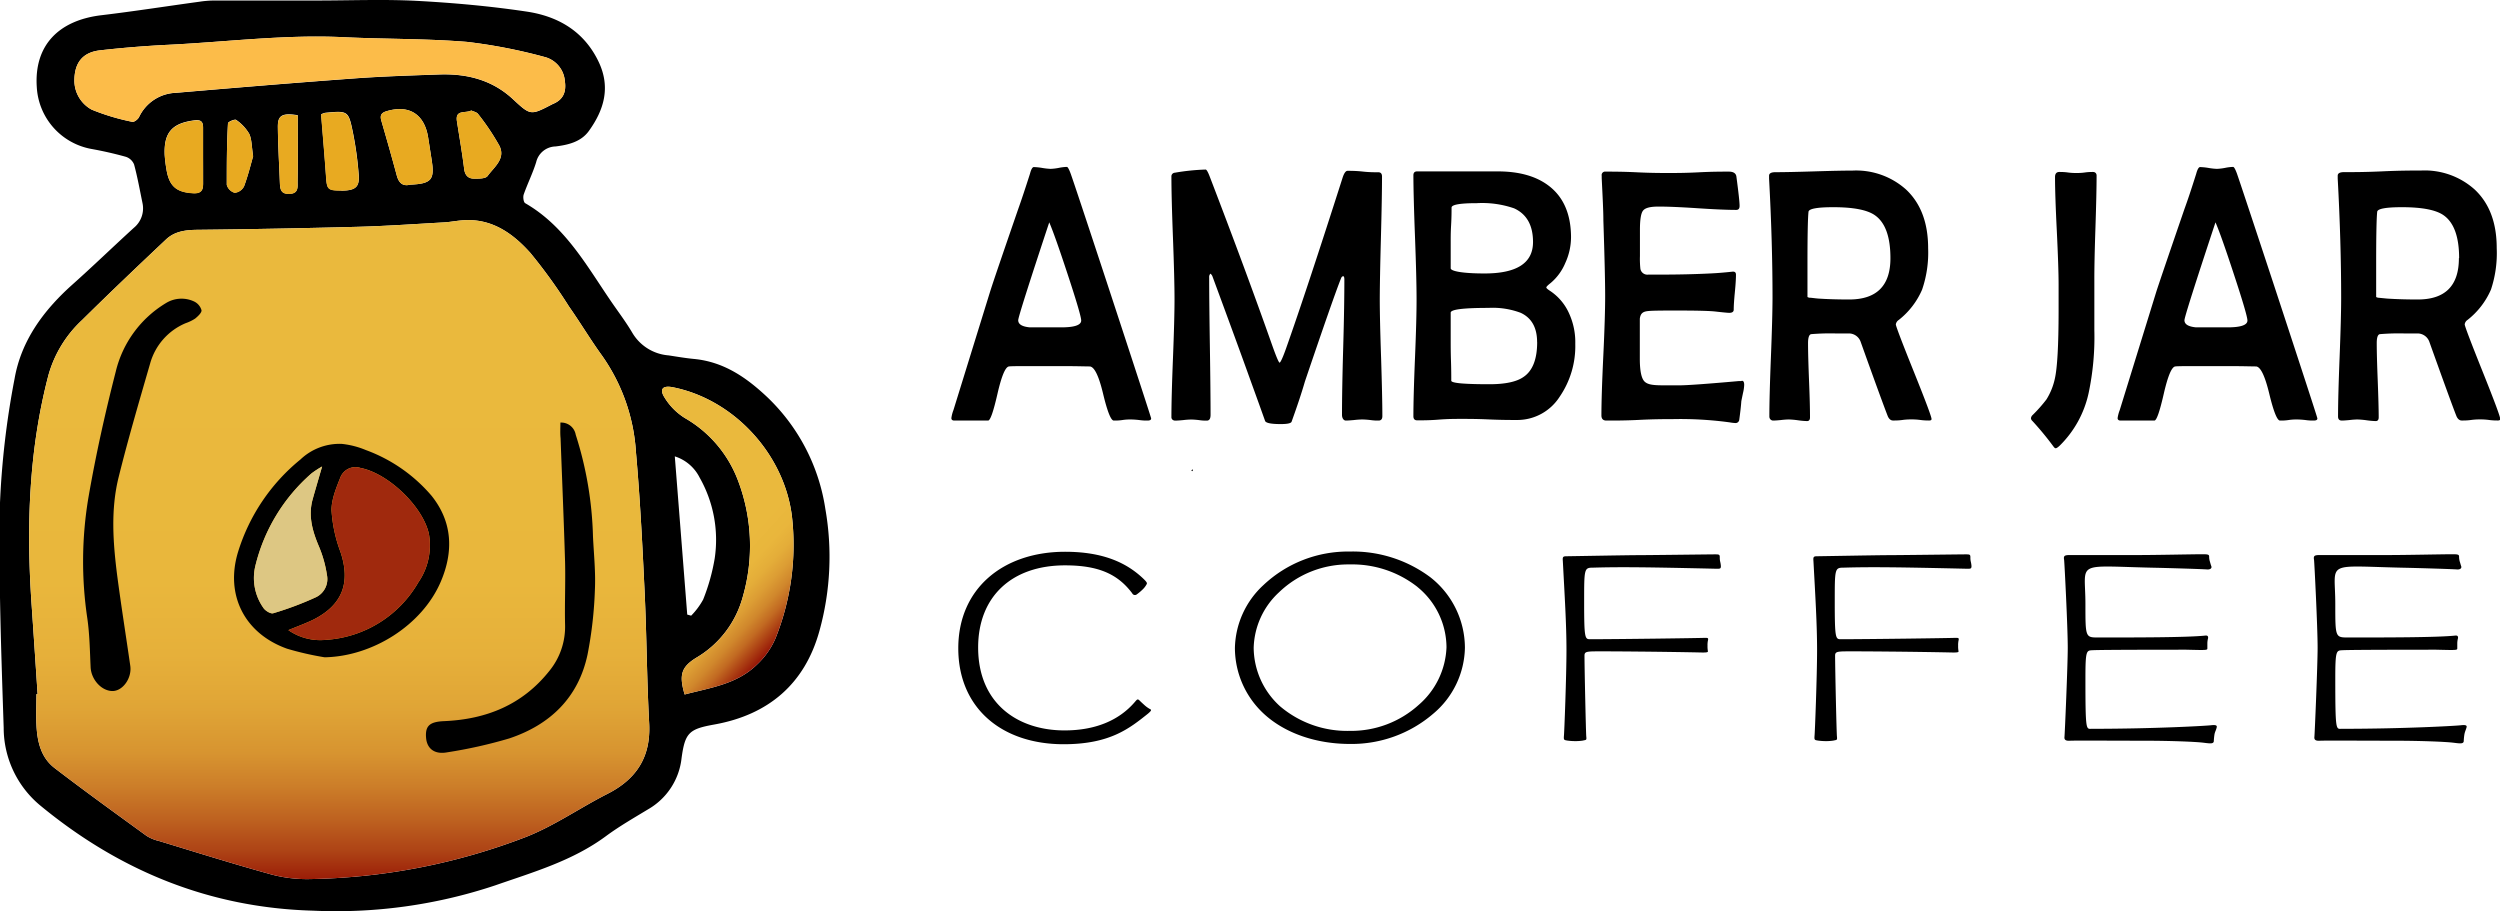 <svg id="圖層_1" data-name="圖層 1" xmlns="http://www.w3.org/2000/svg" xmlns:xlink="http://www.w3.org/1999/xlink" viewBox="0 0 434.24 158.31"><defs><style>.cls-1{fill:#e8aa21;}.cls-2{fill:url(#未命名漸層_30);}.cls-3{fill:url(#未命名漸層_28);}.cls-4{fill:#fcbc49;}.cls-5{fill:#a0290d;}.cls-6{fill:#ddc783;}</style><linearGradient id="未命名漸層_30" x1="182.2" y1="161.36" x2="202.27" y2="179.68" gradientUnits="userSpaceOnUse"><stop offset="0.39" stop-color="#eab93d"/><stop offset="0.52" stop-color="#e9b63c"/><stop offset="0.61" stop-color="#e4ad39"/><stop offset="0.69" stop-color="#dc9d34"/><stop offset="0.77" stop-color="#d0872c"/><stop offset="0.84" stop-color="#c26a22"/><stop offset="0.9" stop-color="#b04716"/><stop offset="0.97" stop-color="#9b1e09"/><stop offset="1" stop-color="#8e0500"/></linearGradient><linearGradient id="未命名漸層_28" x1="123.64" y1="110.56" x2="123.64" y2="225.09" gradientUnits="userSpaceOnUse"><stop offset="0.22" stop-color="#eab93d"/><stop offset="0.53" stop-color="#e9b73c"/><stop offset="0.64" stop-color="#e6b03a"/><stop offset="0.72" stop-color="#e0a536"/><stop offset="0.79" stop-color="#d79430"/><stop offset="0.84" stop-color="#cc7e29"/><stop offset="0.89" stop-color="#be6220"/><stop offset="0.94" stop-color="#ad4215"/><stop offset="0.98" stop-color="#9b1e08"/><stop offset="1" stop-color="#8e0500"/></linearGradient></defs><title>LOGO_COLORED</title><path d="M271.92,151.89c0,.05-.05.14-.1.16s-.11-.06-.17-.09l.19-.25Z" transform="translate(-64.72 -70.21)"/><path d="M264.67,142.89c0,.25-.21.37-.63.37s-.81,0-1.44-.09a14.15,14.15,0,0,0-1.45-.1c-.33,0-.82,0-1.48.1s-1.16.09-1.49.09q-.74,0-1.86-4.67T254,133.86c-.64,0-2.32-.06-5-.06h-4.12c-2.86,0-4.5,0-4.9.06-.62.06-1.29,1.64-2,4.74s-1.25,4.66-1.63,4.66h-5.86c-.35,0-.52-.15-.52-.43a6.05,6.05,0,0,1,.36-1.39l6.39-20.65q.79-2.49,4.9-14.39.72-2,2-6c.2-.78.43-1.17.67-1.17a10.32,10.32,0,0,1,1.46.15,10.84,10.84,0,0,0,1.46.16,9.17,9.17,0,0,0,1.42-.17,8.2,8.2,0,0,1,1.4-.17c.15,0,.37.38.65,1.14q.63,1.73,6.18,18.58Q264.66,142.67,264.67,142.89Zm-12.15-17q0-.9-2.34-8-2.27-6.9-3.21-9.06-5.39,16.28-5.39,17c0,.7.66,1.11,2,1.24q.1,0,2.55,0h2.69Q252.52,127.11,252.52,125.88Z" transform="translate(-64.72 -70.21)"/><path d="M304.83,142.49c0,.51-.22.77-.66.77s-.78,0-1.42-.09a13.68,13.68,0,0,0-1.42-.1,14.2,14.2,0,0,0-1.43.1c-.64.06-1.12.09-1.43.09s-.65-.34-.65-1c0-2.61.06-6.52.21-11.74s.2-9.13.2-11.74c0-.39-.07-.59-.2-.59s-.28.11-.37.34q-1.34,3.36-6.28,17.94-.81,2.81-2.32,7c-.12.27-.75.4-1.88.4-1.63,0-2.53-.17-2.71-.52-.59-1.66-1.43-4-2.52-7q-2.18-6.09-6.65-18.18a1.07,1.07,0,0,0-.34-.43.88.88,0,0,0-.21.68q0,4,.12,11.92t.12,11.93c0,.68-.22,1-.65,1s-.75,0-1.36-.09a12.81,12.81,0,0,0-1.35-.1,13.21,13.21,0,0,0-1.4.1c-.62.06-1.08.09-1.39.09s-.65-.2-.65-.59q0-3.42.27-10.24c.18-4.56.27-8,.27-10.25s-.09-5.92-.27-10.65-.27-8.29-.27-10.65a.63.63,0,0,1,.6-.68,37.53,37.53,0,0,1,5.34-.55c.17,0,.41.42.73,1.26q6.3,16.4,10.84,29.28c.71,2,1.14,3,1.28,3s.54-.82,1.12-2.46q3.54-10,9.82-29.65c.26-.81.55-1.21.86-1.21.59,0,1.48,0,2.67.13s2.08.12,2.67.12c.44,0,.65.25.65.74q0,3.54-.19,10.65t-.2,10.65q0,3.39.23,10.17C304.75,136.87,304.83,140.25,304.83,142.49Z" transform="translate(-64.72 -70.21)"/><path d="M338.34,129.94a15.54,15.54,0,0,1-2.74,9.22,8.73,8.73,0,0,1-7.35,4c-1.11,0-2.78,0-5-.1s-3.91-.09-5-.09c-.82,0-2.05,0-3.69.13s-2.87.12-3.69.12c-.43,0-.65-.24-.65-.71q0-3.39.28-10.19t.27-10.18q0-3.59-.27-10.74t-.28-10.74c0-.46.22-.68.65-.68l7,0,7,0q5.48,0,8.73,2.4,4,2.94,4,9.09a10.78,10.78,0,0,1-1,4.43,9.13,9.13,0,0,1-2.53,3.46c-.51.4-.76.65-.76.78s.25.34.76.67a9.16,9.16,0,0,1,3.18,3.81A12,12,0,0,1,338.34,129.94ZM331,112.25c0-2.89-1.09-4.85-3.28-5.85a16.91,16.91,0,0,0-6.49-.9c-2.92,0-4.38.26-4.38.77,0,.68,0,1.7-.08,3.06s-.07,2.38-.07,3.08c0,.47,0,1.2,0,2.19s0,1.72,0,2.21,2,.9,5.89.9Q331,117.71,331,112.25Zm.71,17.39q0-3.76-2.84-5.09a13.79,13.79,0,0,0-5.61-.86c-4.37,0-6.56.27-6.56.83v5c0,.74,0,1.87.05,3.39s.05,2.67.05,3.43c0,.2.56.36,1.67.46s2.76.15,4.95.15c2.74,0,4.72-.42,5.92-1.26C330.93,134.63,331.72,132.59,331.72,129.64Z" transform="translate(-64.72 -70.21)"/><path d="M367.68,137.06a6.89,6.89,0,0,1-.21,1.42c-.16.78-.26,1.26-.29,1.42q-.07,1.11-.36,3.24a.64.64,0,0,1-.68.55,7.25,7.25,0,0,1-1-.12,63.89,63.89,0,0,0-9.93-.56c-1.27,0-3.18,0-5.73.13s-4.47.12-5.74.12c-.57,0-.86-.3-.86-.9,0-2.3.11-5.75.33-10.37s.32-8.07.32-10.37-.1-6.71-.31-13.1c0-1.64-.13-4.1-.29-7.36l0-.43a.6.6,0,0,1,.68-.71c1.21,0,3,0,5.47.12s4.26.12,5.47.12,2.91,0,5.23-.12,4.06-.12,5.22-.12c.82,0,1.26.3,1.33.89.36,2.71.55,4.4.55,5.06,0,.47-.19.7-.58.7-1.47,0-3.71-.09-6.71-.29s-5.25-.29-6.76-.29-2.32.23-2.7.68-.56,1.57-.56,3.36v4.59a15.93,15.93,0,0,0,.08,2.19,1.23,1.23,0,0,0,1.36,1l.88,0h.89q5.1,0,9.17-.21c1.06-.05,2.31-.15,3.76-.31.36,0,.54.14.54.55,0,.66-.06,1.67-.19,3s-.2,2.38-.2,3.05c0,.37-.26.56-.78.56-.21,0-1-.07-2.32-.22q-1.46-.18-6.57-.18c-2.86,0-4.68,0-5.44.12s-1.1.49-1.2,1.3c0-.15,0,.64,0,2.37v4.56c0,2.14.28,3.47.84,4s1.52.64,3.26.64l2.86,0c1.22,0,4.63-.24,10.24-.74l.39,0C367.5,136.25,367.68,136.51,367.68,137.06Z" transform="translate(-64.72 -70.21)"/><path d="M400.22,143c0,.17-.14.25-.41.25s-.84,0-1.52-.09-1.18-.1-1.51-.1-.91,0-1.63.1-1.26.09-1.63.09-.7-.26-.91-.77c-.55-1.4-2.14-5.72-4.74-13a2.17,2.17,0,0,0-1.9-1.35q-.35,0-2.37,0a40.15,40.15,0,0,0-4.28.12c-.36.06-.55.58-.55,1.57q0,2.16.17,6.46c.12,2.86.17,5,.17,6.42,0,.44-.17.65-.52.65a13.75,13.75,0,0,1-1.57-.14,14.1,14.1,0,0,0-1.61-.14,12.81,12.81,0,0,0-1.35.1c-.61.06-1.06.09-1.36.09s-.65-.24-.65-.71q0-3.42.27-10.28T372.6,122q0-9.73-.6-20.77l0-.49c0-.41.35-.62,1.1-.62q2.24,0,6.71-.14t6.68-.14a13,13,0,0,1,9.28,3.27q3.86,3.6,3.86,10.23a19.8,19.8,0,0,1-1.05,7.18,13.48,13.48,0,0,1-4.06,5.27,1.1,1.1,0,0,0-.5.77q0,.44,3.12,8.2T400.22,143Zm-7.14-27.95q0-5.58-2.71-7.46c-1.34-.93-3.74-1.39-7.22-1.39-2.81,0-4.25.27-4.3.8q-.18,1.67-.18,8.91v5.89a1,1,0,0,0,.34.12c.31,0,.82.09,1.54.15,1.65.11,3.43.16,5.34.16Q393.08,122.24,393.08,115.06Z" transform="translate(-64.72 -70.21)"/><path d="M428.89,100.7q0,3-.2,9.07t-.19,9.08c0,1,0,2.44,0,4.37s0,3.39,0,4.35a47,47,0,0,1-1,10.94,18.22,18.22,0,0,1-5,9.09c-.33.31-.57.47-.71.47s-.26-.12-.42-.34a52.86,52.86,0,0,0-3.64-4.41.69.69,0,0,1-.24-.46.89.89,0,0,1,.29-.56,25.53,25.53,0,0,0,2.4-2.71,11.32,11.32,0,0,0,1.46-3.61q.64-2.83.65-11.68l0-4.65q0-2.9-.31-9.34-.31-6.19-.31-9.34c0-.59.25-.89.75-.89.33,0,.83,0,1.49.09s1.15.09,1.48.09.82,0,1.46-.09,1.12-.09,1.43-.09S428.89,100.28,428.89,100.7Z" transform="translate(-64.72 -70.21)"/><path d="M467.24,142.89c0,.25-.21.37-.63.37s-.81,0-1.44-.09a14.15,14.15,0,0,0-1.45-.1c-.33,0-.83,0-1.49.1s-1.15.09-1.48.09q-.74,0-1.87-4.67t-2.3-4.73c-.65,0-2.32-.06-5-.06h-4.12c-2.87,0-4.5,0-4.9.06-.62.06-1.29,1.64-2,4.74s-1.25,4.66-1.63,4.66h-5.86c-.35,0-.53-.15-.53-.43a6.3,6.3,0,0,1,.37-1.39l6.38-20.65q.81-2.49,4.9-14.39.74-2,2-6c.21-.78.44-1.17.68-1.17a10.32,10.32,0,0,1,1.46.15,10.68,10.68,0,0,0,1.46.16,9.3,9.3,0,0,0,1.42-.17,8.11,8.11,0,0,1,1.39-.17q.24,0,.66,1.14.61,1.73,6.17,18.58Q467.24,142.67,467.24,142.89Zm-12.15-17q0-.9-2.34-8-2.26-6.9-3.21-9.06-5.39,16.28-5.39,17c0,.7.66,1.11,2,1.24q.11,0,2.55,0h2.69Q455.09,127.11,455.09,125.88Z" transform="translate(-64.72 -70.21)"/><path d="M499,143c0,.17-.14.25-.42.25s-.83,0-1.51-.09-1.18-.1-1.51-.1-.91,0-1.63.1-1.27.09-1.63.09-.7-.26-.91-.77q-.84-2.1-4.74-13a2.18,2.18,0,0,0-1.91-1.35q-.33,0-2.37,0a39.9,39.9,0,0,0-4.27.12c-.37.06-.55.58-.55,1.57q0,2.16.17,6.46c.11,2.86.17,5,.17,6.42,0,.44-.18.65-.52.65a13.88,13.88,0,0,1-1.58-.14,14,14,0,0,0-1.6-.14,12.78,12.78,0,0,0-1.36.1q-.92.09-1.35.09c-.44,0-.65-.24-.65-.71q0-3.42.27-10.28t.27-10.28q0-9.73-.6-20.77l0-.49c0-.41.35-.62,1.09-.62,1.5,0,3.73,0,6.71-.14s5.21-.14,6.69-.14a13,13,0,0,1,9.27,3.27q3.87,3.6,3.86,10.23a20,20,0,0,1-1,7.18,13.51,13.51,0,0,1-4.07,5.27,1.08,1.08,0,0,0-.49.77q0,.44,3.11,8.2T499,143Zm-7.14-27.95c0-3.72-.91-6.21-2.71-7.46q-2-1.39-7.22-1.39c-2.82,0-4.25.27-4.3.8q-.18,1.67-.18,8.91v5.89a1,1,0,0,0,.33.12l1.54.15c1.65.11,3.43.16,5.34.16Q491.82,122.24,491.82,115.06Z" transform="translate(-64.72 -70.21)"/><path d="M264.13,194.16c-3.19,2.54-6.58,5.32-14.66,5.32-10.78,0-18.3-6.31-18.3-16.67s7.77-16.76,18.55-16.76c6.64,0,10.78,1.93,13.72,4.8.63.62.5.71.44.85a3.55,3.55,0,0,1-.69.9,8.25,8.25,0,0,1-1,.84.52.52,0,0,1-.81-.18c-2.45-3.25-5.71-4.85-11.66-4.85-9.34,0-15.1,5.5-15.1,14.26,0,9.75,6.89,14.41,15,14.41,5.21,0,9.4-1.65,12.22-4.94.44-.52.5-.57.88-.19.19.19.44.42.75.7a5,5,0,0,0,1.07.76C264.82,193.55,264.51,193.83,264.13,194.16Z" transform="translate(-64.72 -70.21)"/><path d="M313.69,194.16a21.73,21.73,0,0,1-14.48,5.27c-5.95,0-11.22-1.88-14.79-5.08a15.6,15.6,0,0,1-5.2-11.63,15.28,15.28,0,0,1,4.95-10.88,21.42,21.42,0,0,1,15-5.83,22.51,22.51,0,0,1,14,4.47,15.6,15.6,0,0,1,6,12.24A15.3,15.3,0,0,1,313.69,194.16Zm-2.76-22a18.34,18.34,0,0,0-11.78-3.91,17.31,17.31,0,0,0-12.28,4.85,13.6,13.6,0,0,0-4.39,9.61,13.83,13.83,0,0,0,4.57,10.17,18,18,0,0,0,12.1,4.28,17.49,17.49,0,0,0,12-4.52,13.89,13.89,0,0,0,4.82-10A13.58,13.58,0,0,0,310.93,172.17Z" transform="translate(-64.72 -70.21)"/><path d="M362.88,169c-12.1-.28-16.86-.33-21.5-.19-1.5,0-1.5.24-1.5,5.93,0,6.22.12,6.5,1,6.5,4.64,0,19-.19,19.93-.24.56,0,.69,0,.56.52a3.87,3.87,0,0,0-.06.85,4.54,4.54,0,0,0,.06.9c.06.23-.12.28-.94.28-6.08-.14-17.73-.24-19.23-.19-.95.05-1.26.14-1.26.71,0,2.25.25,13.6.31,14.07.07.66,0,.57-.62.71a8.57,8.57,0,0,1-1.32.09,10.64,10.64,0,0,1-1.31-.09c-.63-.1-.69-.1-.63-.85.06-.47.44-10.36.44-14.88s-.32-9.46-.63-15.44c-.06-.71,0-.85.63-.85.25,0,10.78-.19,12.15-.19,2,0,13-.14,13.54-.14.81,0,.94,0,.94.52a3,3,0,0,0,.06.71,4.61,4.61,0,0,1,.13.8C363.63,169,363.5,169,362.88,169Z" transform="translate(-64.72 -70.21)"/><path d="M406.41,169c-12.1-.28-16.86-.33-21.5-.19-1.5,0-1.5.24-1.5,5.93,0,6.22.13,6.5,1,6.5,4.64,0,19-.19,19.93-.24.56,0,.69,0,.56.52a3.87,3.87,0,0,0-.06.85,4.54,4.54,0,0,0,.06.9c.07.23-.12.28-.94.28-6.07-.14-17.73-.24-19.23-.19-.94.05-1.26.14-1.26.71,0,2.25.25,13.6.32,14.07.06.66,0,.57-.63.71a8.47,8.47,0,0,1-1.32.09,10.64,10.64,0,0,1-1.31-.09c-.63-.1-.69-.1-.63-.85.06-.47.44-10.36.44-14.88s-.31-9.46-.63-15.44c-.06-.71,0-.85.63-.85.25,0,10.78-.19,12.16-.19,1.94,0,13-.14,13.53-.14.82,0,.94,0,.94.52a3,3,0,0,0,.06.71,4.61,4.61,0,0,1,.13.8C407.16,169,407,169,406.41,169Z" transform="translate(-64.72 -70.21)"/><path d="M449.38,197.69a10.13,10.13,0,0,0-.13,1.27c-.06.52-.75.38-1.94.24s-5.26-.33-10.34-.33c-4.51,0-11.9-.05-12.66,0s-1.06-.14-1-.66.57-12.43.57-15.49c0-3.63-.57-14.78-.63-15.26-.13-.7.06-.84,1-.84l11.78,0c3.2,0,9.65-.14,11.09-.14.94,0,1.32,0,1.32.38a2.94,2.94,0,0,0,.13.89c.06.19.12.47.25.81s-.19.61-.76.56c-1.37-.09-6.76-.24-8.39-.28-14.85-.28-12.72-1.42-12.72,6.26,0,5.79,0,5.84,2.19,5.84,6.58,0,15.48,0,18.61-.33.38-.05.56.09.5.47a3.71,3.71,0,0,0-.12.85v.89c0,.33-.07.33-3.64.24-1.94,0-14.66,0-16.29.09-1.07.05-1.25,0-1.25,4.85,0,9.42.12,8.8,1.12,8.8,10.85,0,19.74-.51,20.62-.61s1.13,0,1.07.33C449.63,197.08,449.51,197.17,449.38,197.69Z" transform="translate(-64.72 -70.21)"/><path d="M492.79,197.69a10.13,10.13,0,0,0-.13,1.27c-.06.52-.75.38-1.94.24s-5.26-.33-10.34-.33c-4.51,0-11.9-.05-12.66,0s-1.06-.14-1-.66.56-12.43.56-15.49c0-3.63-.56-14.78-.62-15.26-.13-.7.06-.84,1-.84l11.78,0c3.2,0,9.65-.14,11.09-.14.94,0,1.32,0,1.32.38a3.35,3.35,0,0,0,.12.89c.07.19.13.47.25.81s-.18.61-.75.56c-1.38-.09-6.77-.24-8.39-.28-14.86-.28-12.73-1.42-12.73,6.26,0,5.79,0,5.84,2.2,5.84,6.58,0,15.48,0,18.61-.33.38-.05.56.09.5.47a3.71,3.71,0,0,0-.12.85v.89c0,.33-.07.33-3.64.24-1.94,0-14.66,0-16.29.09-1.07.05-1.26,0-1.26,4.85,0,9.42.13,8.8,1.13,8.8,10.84,0,19.74-.51,20.62-.61s1.13,0,1.06.33C493,197.08,492.91,197.17,492.79,197.69Z" transform="translate(-64.72 -70.21)"/><path d="M208.08,158.61A33.77,33.77,0,0,0,198,139.2c-3.7-3.49-7.63-6.17-12.81-6.65-1.45-.14-2.89-.39-4.33-.61a8.05,8.05,0,0,1-6.27-3.86c-1.07-1.83-2.36-3.54-3.57-5.29-4.36-6.34-8.07-13.25-15.08-17.29-.29-.17-.41-1.08-.25-1.52.66-1.88,1.57-3.69,2.16-5.6a3.54,3.54,0,0,1,3.36-2.73c2.19-.27,4.43-.79,5.8-2.7,2.62-3.64,3.79-7.54,1.72-11.94-2.54-5.39-7.12-8-12.62-8.8-6.3-.94-12.67-1.51-19-1.85-5.77-.3-11.55-.06-17.34-.06-6,0-11.91,0-17.88,0a18,18,0,0,0-2.53.21c-5.65.77-11.3,1.66-17,2.34-7.44.88-11.74,5.23-11.25,12.5a11.57,11.57,0,0,0,9.48,10.73c2,.36,4,.81,6,1.37a2.31,2.31,0,0,1,1.42,1.33c.6,2.22,1,4.48,1.47,6.75a4.37,4.37,0,0,1-1.51,4.25c-3.64,3.32-7.18,6.75-10.83,10-4.93,4.44-8.75,9.66-9.89,16.22a146.49,146.49,0,0,0-2.55,22c-.23,12.88.24,25.77.66,38.65a17.53,17.53,0,0,0,6.34,13.46c13.76,11.35,29.42,17.78,47.39,18.28A87.18,87.18,0,0,0,150.72,224c6.66-2.32,13.43-4.26,19.23-8.54,2.34-1.73,4.89-3.19,7.38-4.7a11.69,11.69,0,0,0,5.77-8.82c.6-4.47,1.3-5.1,5.72-5.89,9.38-1.69,15.69-7.05,18.23-16.25A48.1,48.1,0,0,0,208.08,158.61ZM88.87,90.55c-.19.39-.86.9-1.17.82a38.68,38.68,0,0,1-7.06-2.12,5.75,5.75,0,0,1-3-5c0-3.22,1.5-5,4.58-5.31Q88,78.29,93.8,78c10.19-.49,20.34-1.82,30.58-1.33,7.16.35,14.35.23,21.49.82a92.41,92.41,0,0,1,13.38,2.6,4.7,4.7,0,0,1,3.58,4.18c.28,1.83-.23,3.24-2.07,4l-.16.08c-3.72,1.93-3.72,1.94-6.8-.92-3.61-3.35-8-4.44-12.77-4.28-5,.18-10,.33-14.93.7-10.29.75-20.57,1.61-30.85,2.49A7.36,7.36,0,0,0,88.87,90.55Zm60.55,10.22c-.35.49-1.55.48-2.36.47-1,0-1.58-.56-1.72-1.7-.34-2.75-.82-5.49-1.25-8.24-.34-2.13,1.47-1.35,2.49-1.9.38.19.94.28,1.18.61a40.72,40.72,0,0,1,3.72,5.55C152.57,97.79,150.53,99.24,149.42,100.77Zm-13.48,1.52c-1.31.34-2-.36-2.33-1.7-.84-3.15-1.75-6.3-2.66-9.44-.26-.89,0-1.34.87-1.61,3.91-1.2,6.61.47,7.26,4.51.2,1.25.39,2.51.59,3.77C140.27,101.43,139.71,102.12,135.94,102.29Zm-11.92,1c-2.33,0-2.5-.16-2.66-2.35-.25-3.62-.57-7.24-.86-10.88a4,4,0,0,1,.68-.26c4-.37,4.07-.39,4.86,3.5a59.19,59.19,0,0,1,1,7.38C127.17,102.75,126.39,103.3,124,103.33Zm-7.61-1.49c0,.85.19,2-1.38,2.07s-1.66-.85-1.7-2c-.12-3.25-.33-6.5-.35-9.76,0-1.9.85-2.31,3.46-1.89C116.44,94.22,116.48,98,116.41,101.84Zm-7.72-4.48c-.42,1.46-.89,3.4-1.58,5.24a2.06,2.06,0,0,1-1.62,1.12,2,2,0,0,1-1.38-1.38c0-3.57,0-7.13.21-10.69,0-.24,1.18-.75,1.4-.59A7.56,7.56,0,0,1,108,93.44C108.47,94.42,108.42,95.67,108.69,97.36Zm-8.7,4.93c0,1.22-.61,1.57-1.72,1.51-3-.16-4.21-1.28-4.67-4.31a23.17,23.17,0,0,1-.28-2.35c-.16-3.92,1.32-5.52,5.24-6,1.12-.12,1.43.3,1.43,1.27v5.11C100,99.13,100,100.71,100,102.29ZM170.23,208.1c-4.75,2.41-9.21,5.54-14.14,7.48a109.39,109.39,0,0,1-37.91,7.33,24,24,0,0,1-6.83-.95c-6.37-1.77-12.69-3.75-19-5.67a7,7,0,0,1-2.18-.9c-5.36-3.89-10.73-7.76-16-11.8-2.37-1.83-3-4.66-3.12-7.52-.09-1.76,0-3.53,0-5.29h.2q-.52-7.91-1.06-15.82c-.9-13.34-.47-26.58,2.95-39.61a20.66,20.66,0,0,1,5.81-9.52c4.8-4.74,9.69-9.39,14.58-14,1.5-1.43,3.38-1.67,5.4-1.7q13.92-.15,27.83-.52c5-.13,10.07-.49,15.11-.77,1-.06,2-.26,3.07-.35,5.07-.45,8.81,2.2,11.9,5.65a90.93,90.93,0,0,1,6.7,9.29c2,2.85,3.77,5.82,5.8,8.62a32.57,32.57,0,0,1,5.84,16.65c.72,8.1,1.13,16.23,1.51,24.36.36,7.59.38,15.19.79,22.78C177.79,201.62,175.34,205.51,170.23,208.1Zm11.7-58.62a7.27,7.27,0,0,1,4.3,3.66,21.88,21.88,0,0,1,2.63,14.07,34.59,34.59,0,0,1-2,7.13,12.51,12.51,0,0,1-2.09,2.81l-.68-.19C183.38,167.91,182.67,158.86,181.93,149.48Zm17.47,31.66a13.62,13.62,0,0,1-3.22,4.53c-3.47,3.39-8.11,4-12.54,5.17-1-3.39-.59-4.76,2-6.37a17.58,17.58,0,0,0,8.1-10.6,31.86,31.86,0,0,0-.76-20,21.08,21.08,0,0,0-9.32-11.06,10.84,10.84,0,0,1-3.57-3.65c-.85-1.4-.2-2,1.41-1.7,10.69,2.08,19.46,11.64,20.78,22.46A43.61,43.61,0,0,1,199.4,181.14Z" transform="translate(-64.72 -70.21)"/><path class="cls-1" d="M100,97.55c0,1.58,0,3.16,0,4.74,0,1.22-.61,1.57-1.72,1.51-3-.16-4.21-1.28-4.67-4.31a23.17,23.17,0,0,1-.28-2.35c-.16-3.92,1.32-5.52,5.24-6,1.12-.12,1.43.3,1.43,1.27Z" transform="translate(-64.72 -70.21)"/><path class="cls-1" d="M108.69,97.36c-.42,1.46-.89,3.4-1.58,5.24a2.06,2.06,0,0,1-1.62,1.12,2,2,0,0,1-1.38-1.38c0-3.57,0-7.13.21-10.69,0-.24,1.18-.75,1.4-.59A7.56,7.56,0,0,1,108,93.44C108.47,94.42,108.42,95.67,108.69,97.36Z" transform="translate(-64.72 -70.21)"/><path class="cls-1" d="M116.41,101.84c0,.85.19,2-1.38,2.07s-1.66-.85-1.7-2c-.12-3.25-.33-6.5-.35-9.76,0-1.9.85-2.31,3.46-1.89C116.44,94.22,116.48,98,116.41,101.84Z" transform="translate(-64.72 -70.21)"/><path class="cls-1" d="M124,103.33c-2.33,0-2.5-.16-2.66-2.35-.25-3.62-.57-7.24-.86-10.88a4,4,0,0,1,.68-.26c4-.37,4.07-.39,4.86,3.5a59.19,59.19,0,0,1,1,7.38C127.17,102.75,126.39,103.3,124,103.33Z" transform="translate(-64.72 -70.21)"/><path class="cls-1" d="M135.94,102.29c-1.31.34-2-.36-2.33-1.7-.84-3.15-1.75-6.3-2.66-9.44-.26-.89,0-1.34.87-1.61,3.91-1.2,6.61.47,7.26,4.51.2,1.25.39,2.51.59,3.77C140.27,101.43,139.71,102.12,135.94,102.29Z" transform="translate(-64.72 -70.21)"/><path class="cls-1" d="M149.42,100.77c-.35.49-1.55.48-2.36.47-1,0-1.58-.56-1.72-1.7-.34-2.75-.82-5.49-1.25-8.24-.34-2.13,1.47-1.35,2.49-1.9.38.19.94.28,1.18.61a40.72,40.72,0,0,1,3.72,5.55C152.57,97.79,150.53,99.24,149.42,100.77Z" transform="translate(-64.72 -70.21)"/><path class="cls-2" d="M199.4,181.14a13.62,13.62,0,0,1-3.22,4.53c-3.47,3.39-8.11,4-12.54,5.17-1-3.39-.59-4.76,2-6.37a17.58,17.58,0,0,0,8.1-10.6,31.86,31.86,0,0,0-.76-20,21.08,21.08,0,0,0-9.32-11.06,10.84,10.84,0,0,1-3.57-3.65c-.85-1.4-.2-2,1.41-1.7,10.69,2.08,19.46,11.64,20.78,22.46A43.61,43.61,0,0,1,199.4,181.14Z" transform="translate(-64.72 -70.21)"/><path class="cls-3" d="M170.23,208.1c-4.75,2.41-9.21,5.54-14.14,7.48a109.39,109.39,0,0,1-37.91,7.33,24,24,0,0,1-6.83-.95c-6.37-1.77-12.69-3.75-19-5.67a7,7,0,0,1-2.18-.9c-5.36-3.89-10.73-7.76-16-11.8-2.37-1.83-3-4.66-3.12-7.52-.09-1.76,0-3.53,0-5.29h.2q-.52-7.91-1.06-15.82c-.9-13.34-.47-26.58,2.95-39.61a20.66,20.66,0,0,1,5.81-9.52c4.8-4.74,9.69-9.39,14.58-14,1.5-1.43,3.38-1.67,5.4-1.7q13.92-.15,27.83-.52c5-.13,10.07-.49,15.11-.77,1-.06,2-.26,3.07-.35,5.07-.45,8.81,2.2,11.9,5.65a90.93,90.93,0,0,1,6.7,9.29c2,2.85,3.77,5.82,5.8,8.62a32.57,32.57,0,0,1,5.84,16.65c.72,8.1,1.13,16.23,1.51,24.36.36,7.59.38,15.19.79,22.78C177.79,201.62,175.34,205.51,170.23,208.1Z" transform="translate(-64.72 -70.21)"/><path class="cls-4" d="M160.76,88.25l-.16.08c-3.72,1.93-3.72,1.94-6.8-.92-3.61-3.35-8-4.44-12.77-4.28-5,.18-10,.33-14.93.7-10.29.75-20.57,1.61-30.85,2.49a7.36,7.36,0,0,0-6.38,4.23c-.19.39-.86.9-1.17.82a38.68,38.68,0,0,1-7.06-2.12,5.75,5.75,0,0,1-3-5c0-3.22,1.5-5,4.58-5.31Q88,78.29,93.8,78c10.19-.49,20.34-1.82,30.58-1.33,7.16.35,14.35.23,21.49.82a92.41,92.41,0,0,1,13.38,2.6,4.7,4.7,0,0,1,3.58,4.18C163.11,86.11,162.6,87.52,160.76,88.25Z" transform="translate(-64.72 -70.21)"/><path d="M139.67,156.31a27.39,27.39,0,0,0-11.41-7.93,14.79,14.79,0,0,0-4.18-1.07,9.86,9.86,0,0,0-7.16,2.7,33.36,33.36,0,0,0-10.86,16.1c-2.26,7.47,1.16,14.16,8.53,16.78a52.69,52.69,0,0,0,6.52,1.49c8.29-.15,16.92-5.55,20.16-13.11C143.51,166.05,143.35,160.9,139.67,156.31Zm-27.49,20.42c-.44.14-1.38-.43-1.7-.92a9,9,0,0,1-1.41-7.29,31,31,0,0,1,9.77-16.09,16.88,16.88,0,0,1,1.83-1.19c-.65,2.24-1.17,4-1.65,5.72-.8,2.92,0,5.6,1.15,8.29a20.69,20.69,0,0,1,1.34,4.84,3.5,3.5,0,0,1-1.9,3.85A55.78,55.78,0,0,1,112.18,176.73Zm25.21-5.38a20,20,0,0,1-16.07,10,9.69,9.69,0,0,1-6.51-1.69c1.69-.7,3.06-1.19,4.36-1.83,5.06-2.56,6.49-6.45,4.67-11.8a24.8,24.8,0,0,1-1.54-7.21c0-1.89.82-3.87,1.55-5.7a2.81,2.81,0,0,1,3.48-1.63c4.85.94,10.89,6.74,11.9,11.51A11.32,11.32,0,0,1,137.39,171.35Z" transform="translate(-64.72 -70.21)"/><path class="cls-5" d="M137.39,171.35a20,20,0,0,1-16.07,10,9.69,9.69,0,0,1-6.51-1.69c1.69-.7,3.06-1.19,4.36-1.83,5.06-2.56,6.49-6.45,4.67-11.8a24.8,24.8,0,0,1-1.54-7.21c0-1.89.82-3.87,1.55-5.7a2.81,2.81,0,0,1,3.48-1.63c4.85.94,10.89,6.74,11.9,11.51A11.32,11.32,0,0,1,137.39,171.35Z" transform="translate(-64.72 -70.21)"/><path class="cls-6" d="M119.61,173.94a55.78,55.78,0,0,1-7.43,2.79c-.44.14-1.38-.43-1.7-.92a9,9,0,0,1-1.41-7.29,31,31,0,0,1,9.77-16.09,16.88,16.88,0,0,1,1.83-1.19c-.65,2.24-1.17,4-1.65,5.72-.8,2.92,0,5.6,1.15,8.29a20.69,20.69,0,0,1,1.34,4.84A3.5,3.5,0,0,1,119.61,173.94Z" transform="translate(-64.72 -70.21)"/><path d="M84.28,190.24c-1.94,0-3.72-2-3.82-4.14-.13-2.83-.17-5.68-.57-8.47a66.93,66.93,0,0,1,.19-21c1.27-7.34,2.89-14.63,4.74-21.85a19.08,19.08,0,0,1,8.72-11.92,5.14,5.14,0,0,1,4.88-.29,2.41,2.41,0,0,1,1.3,1.52c.07.42-.63,1.07-1.11,1.46a7.45,7.45,0,0,1-1.63.79,10.69,10.69,0,0,0-6.18,7C88.92,139.84,87,146.36,85.35,153c-1.43,5.68-1,11.47-.27,17.21.69,5.23,1.52,10.44,2.27,15.66C87.65,188,86.05,190.22,84.28,190.24Z" transform="translate(-64.72 -70.21)"/><path d="M162.06,143.61a2.55,2.55,0,0,1,2.66,2.11,63,63,0,0,1,3,17.7c.15,3.09.48,6.2.33,9.28a70.75,70.75,0,0,1-1.27,11.17c-1.58,7.51-6.51,12.23-13.6,14.6a81.71,81.71,0,0,1-10.81,2.42c-2.15.4-3.48-.63-3.64-2.5-.18-2.1.61-2.81,3.12-2.92,7.32-.31,13.6-2.82,18.28-8.71a12.15,12.15,0,0,0,2.74-8.09c-.08-3.62.09-7.25,0-10.88-.21-7.16-.52-14.31-.78-21.47C162,145.44,162.06,144.56,162.06,143.61Z" transform="translate(-64.72 -70.21)"/></svg>